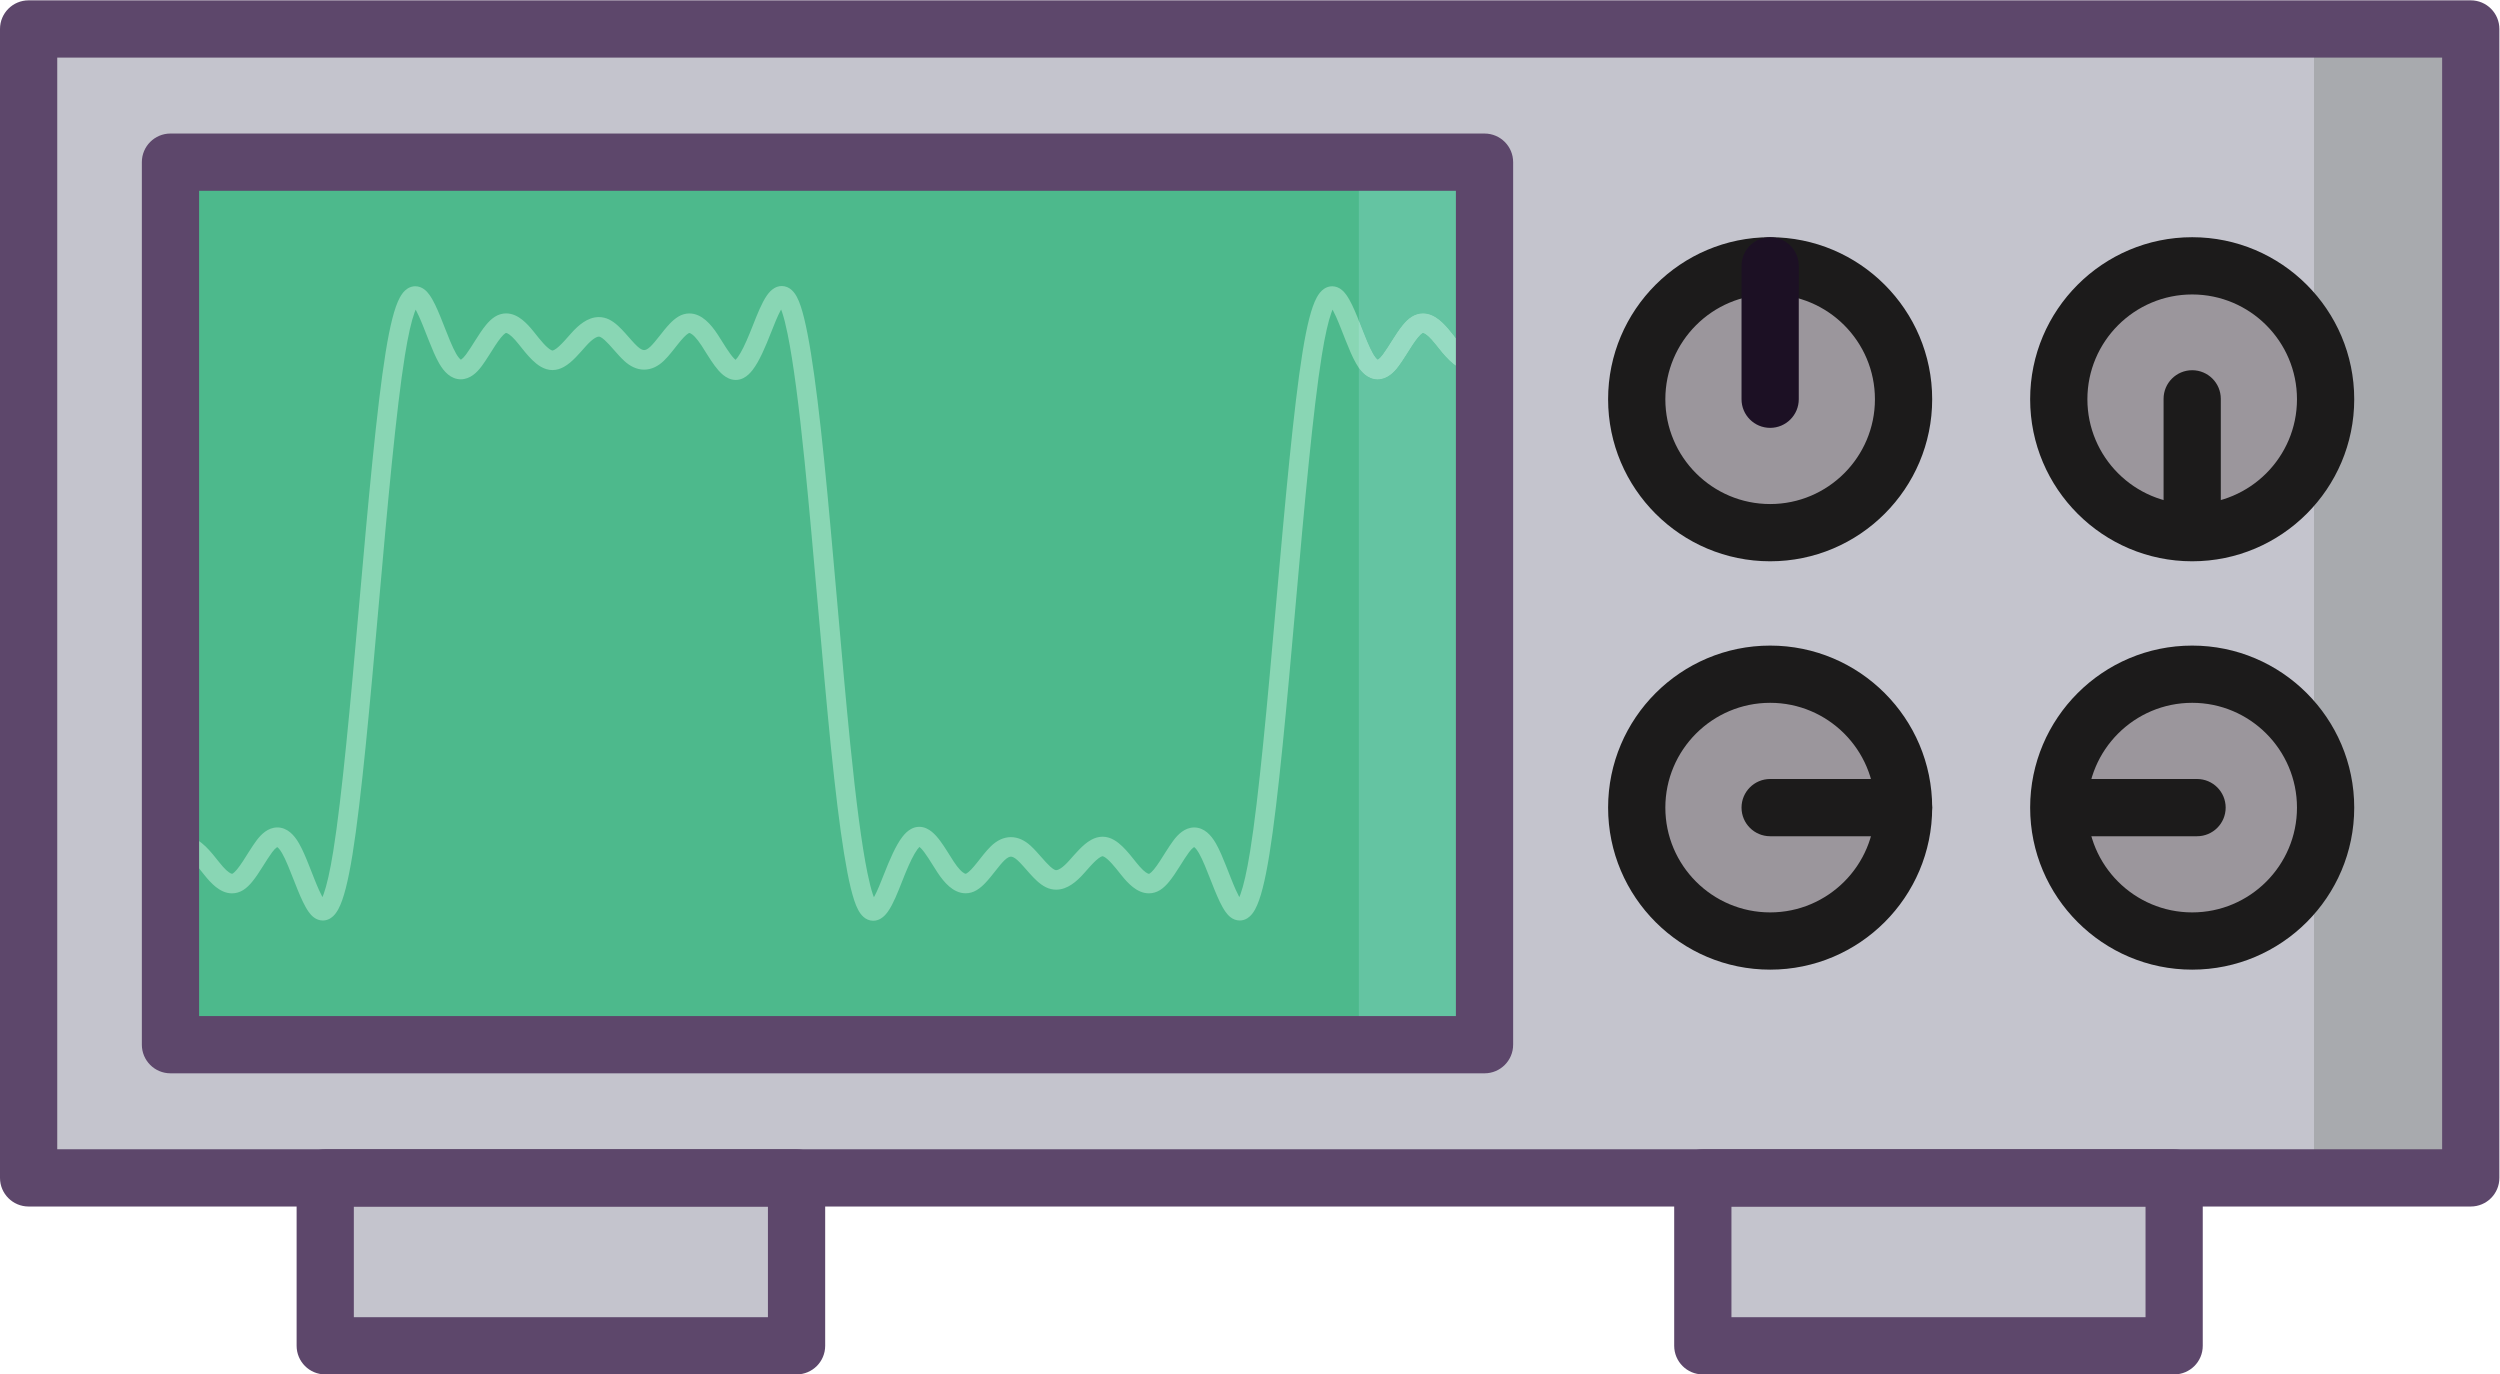 <?xml version="1.0" encoding="UTF-8" standalone="no"?>
<svg
   xmlns:dc="http://purl.org/dc/elements/1.1/"
   xmlns:cc="http://creativecommons.org/ns#"
   xmlns:rdf="http://www.w3.org/1999/02/22-rdf-syntax-ns#"
   xmlns:svg="http://www.w3.org/2000/svg"
   xmlns="http://www.w3.org/2000/svg"
   viewBox="0 0 682.667 375.307"
   height="375.307"
   width="682.667"
   xml:space="preserve"
   id="svg2"
   version="1.1"><defs
     id="defs6" /><g
     transform="matrix(1.333,0,0,-1.333,0,375.307)"
     id="g10"><g
       transform="scale(0.1)"
       id="g12"><path
         id="path14"
         style="fill:#c4c4cd;fill-opacity:1;fill-rule:nonzero;stroke:none"
         d="m 58.629,402.539 h 5002.74 v 2353.63 H 58.629 Z" /><path
         id="path16"
         style="fill:#4db98c;fill-opacity:1;fill-rule:nonzero;stroke:none"
         d="m 349.219,675.43 h 2691.83 V 2483.32 H 349.219 Z" /><path
         id="path18"
         style="fill:#89d6b4;fill-opacity:1;fill-rule:nonzero;stroke:none"
         d="m 380.391,1061.45 c 0.078,0.01 1.179,-0.03 3.593,-1.38 3.575,-1.95 9.2,-6.78 15.161,-13.4 6.015,-6.59 12.511,-14.82 19.253,-23.3 v -0.01 c 7.403,-9.27 15.032,-17.88 23.903,-24.919 4.457,-3.5 9.265,-6.632 14.738,-9.019 5.441,-2.371 11.656,-3.973 18.285,-3.961 7.965,-0.051 16.172,2.461 23.031,6.828 l 0.012,0.012 c 7.336,4.668 12.914,10.509 18.192,16.839 7.828,9.52 14.8,20.44 21.605,31.18 6.758,10.71 13.309,21.23 19.285,29.29 h 0.004 c 3.621,4.93 6.926,8.17 9,9.63 1.027,0.75 1.715,1.06 1.961,1.15 l 0.109,0.03 -0.398,1.42 v -1.45 l 0.398,0.03 -0.398,1.42 v -1.45 2.49 l -0.48,-2.45 0.48,-0.04 v 2.49 l -0.48,-2.45 0.226,1.15 -0.41,-1.1 0.184,-0.05 0.226,1.15 -0.41,-1.1 c 0.012,0.01 1.062,-0.41 2.973,-2.38 1.902,-1.92 4.484,-5.29 7.3,-10.17 3.746,-6.46 7.993,-15.59 12.289,-25.85 6.485,-15.42 13.18,-33.4 20.055,-50.189 3.445,-8.411 6.938,-16.539 10.578,-24.039 3.657,-7.512 7.399,-14.383 11.762,-20.532 l 0.004,-0.011 c 2.957,-4.11 6.246,-7.95 10.797,-11.309 4.457,-3.309 10.812,-6.219 18.133,-6.211 5.886,-0.039 11.609,1.981 15.878,4.762 7.551,4.969 11.844,11.269 15.809,18.398 5.789,10.789 10.488,24.492 15.242,42.832 4.707,18.309 9.282,41.149 13.84,69.359 9.063,56.2 18.016,133.39 26.984,222.11 8.961,88.7 17.911,188.83 26.86,290.41 8.937,101.56 17.875,201.51 26.801,289.84 8.922,88.32 17.855,165.09 26.675,219.82 6.704,41.74 13.493,70.62 19.586,87.49 2.969,8.39 5.918,13.73 7.34,15.5 l 0.574,0.68 -1.984,2.05 1.656,-2.31 0.328,0.26 -1.984,2.05 1.656,-2.31 -5.902,8.22 v -9.93 c 2.793,-0.05 5.266,1.18 5.902,1.71 l -5.902,8.22 v -9.93 9 l -5.477,-7.49 c 0.243,-0.23 2.375,-1.52 5.477,-1.51 v 9 l -5.477,-7.49 0.965,1.32 -1.031,-1.26 0.066,-0.06 0.965,1.32 -1.031,-1.26 c 0.012,0 0.812,-0.74 1.914,-2.3 l 0.004,-0.01 c 3.137,-4.33 7.289,-12.1 11.461,-21.4 6.328,-14.01 12.984,-31.57 19.762,-48.68 6.832,-17.18 13.644,-33.81 21.394,-47.31 5.305,-9.13 10.961,-16.63 18.106,-22.53 3.57,-2.93 7.566,-5.42 12.004,-7.19 4.425,-1.77 9.296,-2.74 14.117,-2.74 9.718,0 18.324,3.8 25.078,8.71 6.844,4.97 12.453,11.16 17.746,18.26 9.887,13.37 18.896,28.82 27.496,41.9 4.26,6.52 8.4,12.41 12.12,16.9 3.67,4.51 7.04,7.52 8.66,8.49 1.41,0.83 1.45,0.66 1.74,0.71 0.24,-0.01 0.89,-0.04 2.33,-0.65 2.11,-0.89 5.69,-3.25 9.77,-7.11 4.1,-3.84 8.71,-9.05 13.49,-15.07 h 0.01 c 8.92,-11.18 18.16,-23.12 28.62,-33.21 5.27,-5.05 10.87,-9.69 17.45,-13.42 6.53,-3.69 14.36,-6.55 23.22,-6.56 h 0.02 c 8.73,0 16.44,2.71 22.92,6.21 9.75,5.33 17.53,12.5 24.93,20.02 7.35,7.53 14.2,15.56 20.72,22.83 6.2,6.97 12.11,12.37 16.88,15.51 4.85,3.22 8.02,3.94 9.65,3.91 1.03,-0.02 1.86,-0.15 3.4,-0.88 2,-0.96 5.21,-3.19 8.83,-6.48 5.47,-4.93 11.83,-12.08 18.51,-19.71 6.73,-7.63 13.77,-15.75 21.69,-22.99 l -0.01,0.01 c 5.66,-5.15 11.74,-9.47 18.48,-12.59 6.72,-3.12 14.18,-4.97 21.79,-4.96 7.63,-0.01 15.21,1.86 22.03,5.13 6.85,3.27 13.02,7.83 18.72,13.32 10.73,10.43 19.86,22.92 28.57,33.75 4.32,5.4 8.46,10.36 12.21,14.25 3.72,3.9 7.09,6.65 9.18,7.85 l 0.01,0.01 c 1.43,0.8 1.66,0.69 1.94,0.73 0.24,-0.01 0.78,-0.02 2.1,-0.61 1.94,-0.84 5.39,-3.21 9.39,-7.44 4.02,-4.2 8.58,-10.11 13.29,-17.34 h 0.01 c 8.58,-13.1 17.59,-28.72 27.55,-42.13 5.04,-6.73 10.29,-12.98 16.81,-18.33 3.27,-2.66 6.91,-5.12 11.22,-7.04 4.28,-1.91 9.34,-3.26 14.8,-3.26 h 0.03 0.09 l -0.06,16.06 v -16.06 h 0.06 l -0.06,16.06 v -16.06 c 5.92,-0.01 11.42,1.67 15.9,4.01 7.89,4.18 13.33,9.91 18.33,16.25 7.39,9.56 13.65,21.11 19.89,34.23 6.18,13.1 12.18,27.72 18.13,42.9 v -0.01 c 6.69,17.11 13.35,33.62 19.27,44.61 2.89,5.47 5.7,9.51 7.18,11.06 l 0.7,0.69 0.03,0.02 -3.46,4.65 2.08,-5.36 c 0.9,0.35 1.32,0.67 1.38,0.71 l -3.46,4.65 2.08,-5.36 -3.91,10.08 v -10.78 c 1.6,0 3.02,0.35 3.91,0.7 l -3.91,10.08 v -10.78 11.4 l -4.38,-10.54 c 1.16,-0.5 2.81,-0.87 4.38,-0.86 v 11.4 l -4.38,-10.54 3.25,7.82 -5.08,-6.8 1.83,-1.02 3.25,7.82 -5.08,-6.8 1.98,2.64 -2.36,-2.34 0.38,-0.3 1.98,2.64 -2.36,-2.34 c 0.02,0.01 0.96,-1.05 2.16,-3.3 v 0 c 1.41,-2.59 3.34,-7.11 5.32,-13.09 3.51,-10.5 7.31,-25.48 11.11,-44.2 11.48,-56.3 23.23,-146.26 34.92,-262.16 17.86,-176.78 35.75,-405.48 53.66,-583.04 8.97,-88.86 17.94,-162.58 26.99,-218.68 4.53,-28.05 9.07,-51.7 13.73,-70.839 2.34,-9.57 4.7,-18.019 7.17,-25.441 2.48,-7.43 5.03,-13.789 8.07,-19.469 v 0.008 c 2.96,-5.449 6.25,-10.289 11.1,-14.539 2.43,-2.098 5.31,-4.032 8.69,-5.442 3.35,-1.418 7.21,-2.226 10.99,-2.218 5.86,-0.008 11.12,1.871 15.09,4.191 6.99,4.18 11.22,9.328 15.16,14.758 5.76,8.203 10.49,17.722 15.21,28.23 4.68,10.492 9.2,21.903 13.65,33.251 8.79,22.49 17.59,43.07 25.53,56.73 3.9,6.81 7.67,11.83 10.08,14.13 l 1.43,1.25 0.48,0.33 0.02,0.01 -2.46,4.83 0.01,-5.29 c 1.41,-0.01 2.42,0.43 2.45,0.46 l -2.46,4.83 0.01,-5.29 h -0.05 v 5.07 l -1.14,-4.95 1.14,-0.12 v 5.07 l -1.14,-4.95 0.61,2.62 -0.85,-2.55 0.24,-0.07 0.61,2.62 -0.85,-2.55 0.11,0.33 -0.14,-0.32 0.03,-0.01 0.11,0.33 -0.14,-0.32 c 0.2,-0.02 2.46,-1.38 5.26,-4.36 4.29,-4.4 9.75,-11.92 15.35,-20.56 5.65,-8.66 11.55,-18.46 17.73,-27.92 l -0.01,0.01 c 7.58,-11.56 15.35,-21.51 24.46,-29.4 4.57,-3.93 9.53,-7.359 15.16,-9.922 5.61,-2.558 11.98,-4.199 18.65,-4.187 7.81,-0.031 15.66,2.328 22.31,6.301 l -0.02,-0.012 c 6.87,4.082 12.44,9.14 17.67,14.53 7.79,8.1 14.75,17.15 21.43,25.59 6.62,8.43 12.97,16.26 18.31,21.38 3.25,3.14 6.03,5 8.13,5.99 2.12,1 3.49,1.23 4.82,1.24 1.33,-0.01 2.8,-0.26 5.03,-1.27 2.19,-1 5.05,-2.85 8.33,-5.84 7.37,-6.66 16.12,-17.16 25.42,-27.55 4.69,-5.21 9.56,-10.41 14.87,-15.22 5.32,-4.79 11.05,-9.27 17.99,-12.721 6.61,-3.289 13.96,-5.028 21.08,-5.008 12.2,0.027 22.83,4.648 31.79,10.619 9.04,6.03 16.94,13.67 24.54,22.13 9.16,10.28 17.87,20.47 25.35,27.21 3.71,3.37 7.07,5.82 9.5,7.11 2.47,1.34 3.7,1.44 3.93,1.43 h -0.02 c 0.08,0 1.18,-0.04 3.59,-1.39 3.58,-1.95 9.21,-6.78 15.17,-13.4 6.01,-6.59 12.51,-14.82 19.25,-23.3 7.4,-9.28 15.02,-17.89 23.9,-24.929 4.45,-3.5 9.26,-6.632 14.73,-9.019 5.45,-2.371 11.66,-3.973 18.29,-3.961 7.96,-0.051 16.17,2.461 23.03,6.828 l 0.01,0.012 c 7.34,4.668 12.92,10.509 18.2,16.839 7.83,9.52 14.8,20.44 21.61,31.17 6.76,10.72 13.31,21.25 19.28,29.3 l 0.01,0.01 c 3.62,4.92 6.92,8.17 8.99,9.62 1.03,0.75 1.71,1.06 1.96,1.15 l 0.11,0.03 -0.4,1.42 v -1.45 l 0.4,0.03 -0.4,1.42 v -1.45 2.49 l -0.48,-2.45 0.48,-0.04 v 2.49 l -0.48,-2.45 0.23,1.15 -0.41,-1.1 0.18,-0.05 0.23,1.15 -0.41,-1.1 c 0.01,0.01 1.06,-0.41 2.97,-2.38 1.9,-1.92 4.49,-5.28 7.3,-10.17 3.75,-6.46 7.99,-15.59 12.29,-25.85 6.49,-15.42 13.19,-33.4 20.06,-50.201 3.45,-8.399 6.94,-16.527 10.58,-24.027 3.66,-7.512 7.4,-14.383 11.76,-20.532 2.96,-4.121 6.25,-7.961 10.8,-11.32 4.45,-3.309 10.81,-6.219 18.13,-6.211 5.89,-0.039 11.61,1.981 15.88,4.762 7.55,4.969 11.84,11.258 15.81,18.398 5.79,10.789 10.49,24.492 15.24,42.832 4.71,18.309 9.28,41.149 13.84,69.359 9.06,56.2 18.02,133.39 26.98,222.11 8.97,88.7 17.91,188.83 26.86,290.41 8.94,101.56 17.88,201.51 26.81,289.84 8.92,88.32 17.86,165.09 26.68,219.82 6.7,41.75 13.49,70.62 19.58,87.49 2.97,8.39 5.92,13.73 7.34,15.5 l 0.57,0.68 -1.98,2.05 1.66,-2.31 0.32,0.26 -1.98,2.05 1.66,-2.31 -5.91,8.22 v -9.93 c 2.8,-0.05 5.27,1.18 5.91,1.71 l -5.91,8.22 v -9.93 9 l -5.47,-7.49 c 0.24,-0.23 2.37,-1.52 5.47,-1.51 v 9 l -5.47,-7.49 0.96,1.32 -1.03,-1.27 0.07,-0.05 0.96,1.32 -1.03,-1.27 c 0.01,0.01 0.81,-0.73 1.91,-2.29 l 0.01,-0.01 c 3.14,-4.33 7.29,-12.1 11.46,-21.4 6.33,-14 12.98,-31.56 19.76,-48.68 6.83,-17.18 13.64,-33.81 21.39,-47.31 5.31,-9.13 10.96,-16.63 18.1,-22.53 3.58,-2.92 7.57,-5.42 12.01,-7.19 4.42,-1.77 9.3,-2.74 14.12,-2.74 9.71,0 18.32,3.8 25.07,8.71 6.85,4.96 12.46,11.15 17.76,18.25 v 0.01 c 9.88,13.37 18.89,28.81 27.49,41.9 4.27,6.52 8.41,12.41 12.12,16.91 3.68,4.51 7.05,7.52 8.68,8.49 l -0.02,-0.01 c 1.41,0.83 1.45,0.66 1.73,0.71 0.24,-0.01 0.9,-0.04 2.33,-0.65 2.11,-0.89 5.7,-3.25 9.78,-7.11 4.1,-3.84 8.71,-9.05 13.5,-15.07 v -0.01 c 8.93,-11.17 18.17,-23.11 28.62,-33.2 5.26,-5.05 10.87,-9.69 17.44,-13.42 6.53,-3.69 14.37,-6.55 23.22,-6.56 l 0.06,40 c -0.09,-0.02 -1.2,0.03 -3.61,1.39 -3.59,1.95 -9.21,6.79 -15.17,13.4 -6.02,6.6 -12.52,14.82 -19.26,23.3 v 0 c -7.39,9.26 -15.01,17.87 -23.88,24.92 -4.45,3.5 -9.26,6.64 -14.73,9.03 -5.44,2.38 -11.66,3.98 -18.3,3.98 -7.98,0.05 -16.22,-2.49 -23.08,-6.88 l -0.01,-0.01 c -7.31,-4.68 -12.88,-10.52 -18.16,-16.85 -7.82,-9.52 -14.79,-20.43 -21.6,-31.17 -6.76,-10.7 -13.3,-21.22 -19.28,-29.27 l 0.01,0.01 c -3.63,-4.93 -6.95,-8.18 -9.03,-9.64 -1.03,-0.75 -1.72,-1.06 -1.97,-1.15 l -0.11,-0.04 0.4,-1.42 v 1.45 l -0.4,-0.03 0.4,-1.42 v 1.45 -2.5 l 0.48,2.46 -0.48,0.04 v -2.5 l 0.48,2.46 -0.23,-1.17 0.42,1.12 -0.19,0.05 -0.23,-1.17 0.42,1.12 -0.75,0.44 c -1.54,0.97 -5.3,4.73 -9.51,12.11 -3.74,6.47 -7.99,15.62 -12.29,25.89 -6.49,15.44 -13.18,33.43 -20.06,50.22 -3.44,8.41 -6.94,16.53 -10.58,24.02 -3.66,7.51 -7.4,14.37 -11.78,20.52 l 0.01,-0.01 c -2.96,4.11 -6.25,7.94 -10.81,11.3 -4.45,3.3 -10.8,6.21 -18.12,6.19 -5.87,0.04 -11.59,-1.97 -15.86,-4.74 -7.55,-4.96 -11.85,-11.25 -15.82,-18.39 -5.79,-10.78 -10.49,-24.47 -15.24,-42.81 -4.7,-18.3 -9.27,-41.15 -13.83,-69.4 -9.06,-56.26 -18.02,-133.45 -26.99,-222.15 -8.96,-88.68 -17.91,-188.76 -26.86,-290.36 -8.94,-101.55 -17.88,-201.54 -26.8,-289.9 -8.92,-88.33 -17.85,-165.11 -26.68,-219.75 -6.7,-41.71 -13.49,-70.59 -19.59,-87.469 -2.97,-8.41 -5.92,-13.762 -7.35,-15.539 l -0.58,-0.692 1.97,-2.019 -1.65,2.281 -0.32,-0.262 1.97,-2.019 -1.65,2.281 5.92,-8.223 v 9.93 c -2.81,0.051 -5.28,-1.18 -5.92,-1.707 l 5.92,-8.223 v 9.93 -9.019 l 5.49,7.5 c -0.24,0.23 -2.39,1.539 -5.49,1.519 v -9.019 l 5.49,7.5 -0.99,-1.34 1.07,1.289 -0.08,0.051 -0.99,-1.34 1.07,1.289 -0.54,0.543 -1.37,1.758 c -3.15,4.371 -7.3,12.152 -11.48,21.468 -6.33,14.032 -12.99,31.582 -19.77,48.692 -6.83,17.17 -13.64,33.79 -21.4,47.27 -5.31,9.12 -10.96,16.62 -18.11,22.51 -3.57,2.93 -7.57,5.42 -12.01,7.19 -4.42,1.77 -9.29,2.75 -14.12,2.74 -9.7,0 -18.31,-3.79 -25.07,-8.7 -6.84,-4.97 -12.45,-11.16 -17.74,-18.28 v 0.01 c -9.88,-13.38 -18.89,-28.84 -27.49,-41.92 -4.26,-6.52 -8.4,-12.41 -12.11,-16.89 -3.67,-4.51 -7.03,-7.5 -8.64,-8.45 l 0.02,0.01 c -1.41,-0.82 -1.47,-0.66 -1.77,-0.71 -0.25,0 -0.92,0.04 -2.35,0.65 -2.12,0.88 -5.69,3.24 -9.77,7.09 -4.1,3.83 -8.71,9.04 -13.49,15.06 -8.93,11.19 -18.17,23.13 -28.63,33.23 -5.26,5.04 -10.87,9.69 -17.45,13.42 -6.54,3.69 -14.38,6.54 -23.24,6.55 h -0.02 c -8.72,-0.02 -16.43,-2.73 -22.9,-6.23 -9.75,-5.33 -17.52,-12.49 -24.92,-20.01 -7.35,-7.53 -14.2,-15.55 -20.72,-22.83 -6.21,-6.96 -12.12,-12.37 -16.9,-15.51 -4.84,-3.23 -8.01,-3.94 -9.63,-3.91 -1.02,0.02 -1.84,0.14 -3.38,0.87 -2.01,0.97 -5.23,3.21 -8.85,6.51 -5.48,4.93 -11.84,12.08 -18.52,19.71 -6.73,7.64 -13.77,15.75 -21.69,22.98 -5.66,5.15 -11.74,9.46 -18.49,12.58 -6.71,3.12 -14.17,4.96 -21.79,4.95 -7.62,0.02 -15.19,-1.85 -22.02,-5.12 -6.85,-3.27 -13.02,-7.84 -18.72,-13.34 -10.73,-10.44 -19.85,-22.92 -28.56,-33.76 -4.31,-5.4 -8.45,-10.35 -12.19,-14.23 -3.72,-3.89 -7.09,-6.63 -9.16,-7.81 l -0.03,-0.02 c -1.44,-0.8 -1.68,-0.7 -1.97,-0.74 -0.25,0.01 -0.8,0.02 -2.11,0.61 -1.94,0.84 -5.38,3.21 -9.38,7.43 -4.01,4.18 -8.57,10.09 -13.28,17.33 v 0.01 c -8.59,13.1 -17.59,28.72 -27.55,42.14 -5.05,6.72 -10.3,12.98 -16.82,18.34 -3.28,2.66 -6.92,5.12 -11.23,7.04 -4.29,1.91 -9.36,3.25 -14.82,3.24 h -0.04 c -5.91,0 -11.4,-1.68 -15.87,-4.02 -7.88,-4.18 -13.33,-9.91 -18.32,-16.25 -7.39,-9.56 -13.66,-21.1 -19.9,-34.22 -6.19,-13.1 -12.2,-27.72 -18.15,-42.9 -6.69,-17.11 -13.35,-33.64 -19.27,-44.652 -2.89,-5.476 -5.7,-9.527 -7.19,-11.089 l -0.7,-0.688 -0.02,-0.019 3.47,-4.661 -2.09,5.368 c -0.91,-0.348 -1.32,-0.668 -1.38,-0.707 l 3.47,-4.661 -2.09,5.368 3.93,-10.098 v 10.809 c -1.61,0 -3.04,-0.348 -3.93,-0.711 l 3.93,-10.098 v 10.809 -11.43 l 4.41,10.558 c -1.17,0.5 -2.83,0.883 -4.41,0.872 v -11.43 l 4.41,10.558 -3.27,-7.808 5.1,6.789 -1.83,1.019 -3.27,-7.808 5.1,6.789 -1.96,-2.617 2.34,2.308 -0.38,0.309 -1.96,-2.617 2.34,2.308 c -0.02,-0.011 -0.97,1.078 -2.18,3.36 l -0.01,0.011 c -1.42,2.618 -3.35,7.149 -5.33,13.141 -3.52,10.508 -7.31,25.488 -11.12,44.208 -11.48,56.26 -23.23,146.15 -34.92,262.12 -17.85,176.87 -35.74,405.57 -53.66,583.04 -8.97,88.8 -17.94,162.56 -26.99,218.68 -4.53,28.07 -9.07,51.73 -13.73,70.87 -2.33,9.58 -4.69,18.03 -7.16,25.45 -2.49,7.42 -5.03,13.78 -8.09,19.46 v 0 c -2.97,5.42 -6.26,10.24 -11.12,14.48 -2.43,2.09 -5.3,4.01 -8.67,5.41 -3.35,1.4 -7.19,2.21 -10.96,2.2 -5.85,0.01 -11.1,-1.86 -15.07,-4.18 -7,-4.17 -11.23,-9.3 -15.17,-14.73 -5.77,-8.2 -10.51,-17.7 -15.23,-28.21 -4.69,-10.48 -9.21,-21.89 -13.66,-33.25 h -0.01 c -8.78,-22.48 -17.57,-43.08 -25.5,-56.74 -3.9,-6.82 -7.67,-11.83 -10.08,-14.13 l -1.42,-1.25 -0.47,-0.32 -0.02,-0.01 2.49,-4.88 v 5.35 c -1.42,0.01 -2.45,-0.44 -2.49,-0.47 l 2.49,-4.88 v 5.35 h -0.09 l 0.06,-16.14 v 16.14 h -0.06 l 0.06,-16.14 v 16.14 h 0.03 l -0.01,-5.04 1.14,4.92 -1.13,0.12 -0.01,-5.04 1.14,4.92 -0.59,-2.58 0.84,2.51 -0.25,0.07 -0.59,-2.58 0.84,2.51 -0.1,-0.29 0.12,0.28 -0.02,0.01 -0.1,-0.29 0.12,0.28 c -0.21,0.03 -2.47,1.39 -5.28,4.37 -4.29,4.41 -9.75,11.92 -15.35,20.56 -5.65,8.66 -11.55,18.45 -17.72,27.9 v 0 c -7.58,11.55 -15.35,21.51 -24.46,29.4 -4.57,3.93 -9.53,7.36 -15.16,9.93 -5.61,2.55 -11.99,4.2 -18.66,4.19 -7.81,0.04 -15.67,-2.33 -22.32,-6.32 l 0.01,0.01 c -6.86,-4.09 -12.42,-9.15 -17.65,-14.54 -7.77,-8.11 -14.74,-17.15 -21.41,-25.59 -6.62,-8.43 -12.97,-16.24 -18.31,-21.36 -3.25,-3.14 -6.04,-5 -8.14,-6 -2.13,-0.99 -3.51,-1.22 -4.84,-1.24 -1.32,0.02 -2.79,0.26 -5,1.27 -2.19,1.01 -5.04,2.85 -8.32,5.84 v 0.01 c -7.38,6.66 -16.14,17.17 -25.44,27.56 -4.68,5.21 -9.56,10.41 -14.86,15.22 -5.33,4.79 -11.06,9.27 -18,12.71 -6.62,3.28 -13.95,5.01 -21.07,4.99 -12.19,-0.03 -22.83,-4.64 -31.79,-10.6 -9.04,-6.03 -16.94,-13.67 -24.55,-22.14 -9.16,-10.28 -17.87,-20.48 -25.36,-27.22 -3.7,-3.37 -7.06,-5.82 -9.48,-7.11 -2.47,-1.33 -3.69,-1.43 -3.92,-1.41 h 0.03 c -0.09,-0.02 -1.2,0.03 -3.61,1.39 -3.59,1.95 -9.22,6.79 -15.18,13.41 -6.01,6.59 -12.51,14.81 -19.25,23.29 v -0.01 c -7.39,9.27 -15.01,17.88 -23.87,24.92 -4.45,3.51 -9.26,6.65 -14.73,9.04 -5.45,2.38 -11.67,3.98 -18.3,3.98 -7.99,0.05 -16.23,-2.49 -23.09,-6.89 -7.32,-4.68 -12.9,-10.52 -18.172,-16.85 -7.82,-9.52 -14.797,-20.43 -21.602,-31.17 -6.758,-10.7 -13.304,-21.22 -19.281,-29.27 -3.625,-4.92 -6.934,-8.17 -9.012,-9.63 -1.031,-0.75 -1.718,-1.06 -1.968,-1.15 l -0.114,-0.04 0.399,-1.42 v 1.45 l -0.399,-0.03 0.399,-1.42 v 1.45 -2.5 l 0.48,2.46 -0.48,0.04 v -2.5 l 0.48,2.46 -0.226,-1.16 0.414,1.11 -0.188,0.05 -0.226,-1.16 0.414,1.11 -0.75,0.44 c -1.532,0.97 -5.301,4.73 -9.5,12.11 -3.746,6.47 -7.996,15.62 -12.297,25.89 -6.485,15.44 -13.184,33.43 -20.063,50.22 -3.441,8.41 -6.937,16.53 -10.578,24.02 -3.66,7.51 -7.402,14.37 -11.777,20.52 l 0.004,-0.01 c -2.961,4.11 -6.254,7.94 -10.805,11.3 -4.457,3.3 -10.809,6.21 -18.121,6.19 -5.875,0.04 -11.594,-1.97 -15.863,-4.74 -7.551,-4.96 -11.852,-11.25 -15.817,-18.39 -5.793,-10.77 -10.488,-24.47 -15.242,-42.81 -4.707,-18.3 -9.281,-41.15 -13.836,-69.39 -9.062,-56.27 -18.015,-133.47 -26.984,-222.16 -8.961,-88.68 -17.91,-188.76 -26.852,-290.36 -8.941,-101.55 -17.883,-201.54 -26.812,-289.9 -8.918,-88.33 -17.852,-165.11 -26.672,-219.75 -6.707,-41.7 -13.496,-70.59 -19.594,-87.469 -2.973,-8.41 -5.922,-13.762 -7.351,-15.539 l -0.579,-0.692 1.969,-2.031 -1.644,2.293 -0.325,-0.262 1.969,-2.031 -1.644,2.293 5.918,-8.223 v 9.93 c -2.809,0.051 -5.286,-1.18 -5.918,-1.707 l 5.918,-8.223 v 9.93 -9.019 l 5.488,7.511 c -0.242,0.219 -2.383,1.528 -5.488,1.508 v -9.019 l 5.488,7.511 -0.981,-1.351 1.055,1.289 -0.074,0.062 -0.981,-1.351 1.055,1.289 -0.535,0.551 -1.379,1.75 0.008,-0.008 c -3.153,4.379 -7.309,12.16 -11.481,21.476 -6.332,14.022 -12.988,31.582 -19.765,48.692 -6.828,17.17 -13.641,33.79 -21.399,47.27 -5.308,9.12 -10.965,16.62 -18.109,22.51 -3.574,2.93 -7.57,5.42 -12.008,7.19 -4.426,1.77 -9.301,2.75 -14.121,2.74 -9.707,0 -18.316,-3.79 -25.07,-8.7 -6.84,-4.97 -12.453,-11.16 -17.746,-18.27 h 0.004 c -9.887,-13.38 -18.895,-28.84 -27.493,-41.92 -4.265,-6.52 -8.402,-12.41 -12.113,-16.9 -3.664,-4.5 -7.027,-7.49 -8.637,-8.44 l 0.016,0.01 c -1.406,-0.82 -1.465,-0.66 -1.762,-0.71 -0.25,0 -0.914,0.04 -2.347,0.65 -2.118,0.88 -5.7,3.24 -9.782,7.1 -4.097,3.82 -8.707,9.03 -13.488,15.05 -8.926,11.19 -18.168,23.13 -28.625,33.23 -5.266,5.04 -10.871,9.69 -17.453,13.42 -6.531,3.69 -14.375,6.54 -23.238,6.55 v -40.01" /><path
         id="path20"
         style="fill:#64c4a2;fill-opacity:1;fill-rule:nonzero;stroke:none"
         d="M 3041.05,678.398 H 2783.59 V 2062.02 c 3.73,-5.25 7.76,-9.79 12.44,-13.66 3.58,-2.92 7.57,-5.42 12.01,-7.19 4.4,-1.76 9.25,-2.74 14.04,-2.74 0.03,0 0.05,0 0.08,0 0,0 0.01,0 0.02,0 9.7,0 18.3,3.8 25.05,8.71 6.85,4.96 12.46,11.15 17.76,18.25 v 0.01 c 9.88,13.37 18.89,28.81 27.49,41.9 4.27,6.52 8.41,12.41 12.12,16.91 3.68,4.51 7.05,7.52 8.68,8.49 l -0.02,-0.01 c 1.41,0.83 1.45,0.66 1.73,0.71 0.24,-0.01 0.9,-0.04 2.33,-0.65 2.11,-0.89 5.7,-3.25 9.78,-7.11 4.1,-3.84 8.71,-9.05 13.5,-15.07 v -0.01 c 8.93,-11.17 18.17,-23.11 28.62,-33.2 5.26,-5.05 10.87,-9.69 17.44,-13.42 6.53,-3.69 14.37,-6.55 23.22,-6.56 l 0.06,40 c 0,0 -0.01,0 -0.02,0 -0.18,0 -1.3,0.1 -3.59,1.39 -3.59,1.95 -9.21,6.79 -15.17,13.4 -6.02,6.6 -12.52,14.82 -19.26,23.3 v 0 c -7.39,9.26 -15.01,17.87 -23.88,24.92 -4.45,3.5 -9.26,6.64 -14.73,9.03 -5.44,2.38 -11.64,3.98 -18.27,3.98 -0.01,0 -0.02,0 -0.03,0 -0.08,0 -0.15,0 -0.23,0 -7.92,0 -16.05,-2.53 -22.85,-6.88 l -0.01,-0.01 c -7.31,-4.68 -12.88,-10.52 -18.16,-16.85 -7.82,-9.52 -14.79,-20.43 -21.6,-31.17 -6.76,-10.7 -13.3,-21.22 -19.28,-29.27 l 0.01,0.01 c -3.63,-4.93 -6.95,-8.18 -9.03,-9.64 -0.65,-0.48 -1.16,-0.77 -1.52,-0.95 l -0.24,0.14 c -1.54,0.97 -5.3,4.73 -9.51,12.11 -3.74,6.47 -7.99,15.62 -12.29,25.89 -5.42,12.91 -10.99,27.59 -16.69,41.87 v 324.67 h 257.46 V 678.398" /><path
         id="path22"
         style="fill:#96dbc2;fill-opacity:1;fill-rule:nonzero;stroke:none"
         d="m 2822.08,2038.43 c -4.79,0 -9.64,0.98 -14.04,2.74 -4.44,1.77 -8.43,4.27 -12.01,7.19 -4.68,3.87 -8.71,8.41 -12.44,13.66 v 96.63 c 5.7,-14.28 11.27,-28.96 16.69,-41.87 4.3,-10.27 8.55,-19.42 12.29,-25.89 4.21,-7.38 7.97,-11.14 9.51,-12.11 l 0.24,-0.14 c 0.36,0.18 0.87,0.47 1.52,0.95 2.08,1.46 5.4,4.71 9.03,9.64 l -0.01,-0.01 c 5.98,8.05 12.52,18.57 19.28,29.27 6.81,10.74 13.78,21.65 21.6,31.17 5.28,6.33 10.85,12.17 18.16,16.85 l 0.01,0.01 c 6.8,4.35 14.93,6.88 22.85,6.88 0.08,0 0.15,0 0.23,0 0.01,0 0.02,0 0.03,0 6.63,0 12.83,-1.6 18.27,-3.98 5.47,-2.39 10.28,-5.53 14.73,-9.03 8.87,-7.05 16.49,-15.66 23.88,-24.92 v 0 c 6.74,-8.48 13.24,-16.7 19.26,-23.3 5.96,-6.61 11.58,-11.45 15.17,-13.4 2.29,-1.29 3.41,-1.39 3.59,-1.39 0.01,0 0.02,0 0.02,0 l -0.06,-40 c -8.85,0.01 -16.69,2.87 -23.22,6.56 -6.57,3.73 -12.18,8.37 -17.44,13.42 -10.45,10.09 -19.69,22.03 -28.62,33.2 v 0.01 c -4.79,6.02 -9.4,11.23 -13.5,15.07 -4.08,3.86 -7.67,6.22 -9.78,7.11 -1.43,0.61 -2.09,0.64 -2.33,0.65 -0.28,-0.05 -0.32,0.12 -1.73,-0.71 l 0.02,0.01 c -1.63,-0.97 -5,-3.98 -8.68,-8.49 -3.71,-4.5 -7.85,-10.39 -12.12,-16.91 -8.6,-13.09 -17.61,-28.53 -27.49,-41.9 v -0.01 c -5.3,-7.1 -10.91,-13.29 -17.76,-18.25 -6.75,-4.91 -15.35,-8.71 -25.05,-8.71 -0.01,0 -0.02,0 -0.02,0 -0.03,0 -0.05,0 -0.08,0" /><path
         id="path24"
         style="fill:#a8aaae;fill-opacity:1;fill-rule:nonzero;stroke:none"
         d="m 4740.23,2715.15 h 285.9 V 434.68 h -285.9 v 2280.47" /><path
         id="path26"
         style="fill:#c4c4cd;fill-opacity:1;fill-rule:nonzero;stroke:none"
         d="M 666.211,402.539 H 1631.76 V 58.672 H 666.211 V 402.539" /><path
         id="path28"
         style="fill:#c4c4cd;fill-opacity:1;fill-rule:nonzero;stroke:none"
         d="m 3488.24,402.539 h 965.55 V 58.672 H 3488.24 V 402.539" /><path
         id="path30"
         style="fill:#9b969c;fill-opacity:1;fill-rule:nonzero;stroke:none"
         d="m 3626.13,1724.33 c -150.93,0 -273.28,122.35 -273.28,273.32 0,150.94 122.35,273.29 273.28,273.29 150.98,0 273.32,-122.35 273.32,-273.29 0,-150.97 -122.34,-273.32 -273.32,-273.32" /><path
         id="path32"
         style="fill:#9b969c;fill-opacity:1;fill-rule:nonzero;stroke:none"
         d="m 3626.13,887.809 c -150.93,0 -273.28,122.341 -273.28,273.281 0,150.94 122.35,273.32 273.28,273.32 150.98,0 273.32,-122.38 273.32,-273.32 0,-150.94 -122.34,-273.281 -273.32,-273.281" /><path
         id="path34"
         style="fill:#9b969c;fill-opacity:1;fill-rule:nonzero;stroke:none"
         d="m 4490.7,1724.33 c -150.93,0 -273.28,122.35 -273.28,273.32 0,150.94 122.35,273.29 273.28,273.29 150.94,0 273.32,-122.35 273.32,-273.29 0,-150.97 -122.38,-273.32 -273.32,-273.32" /><path
         id="path36"
         style="fill:#9b969c;fill-opacity:1;fill-rule:nonzero;stroke:none"
         d="m 4490.7,887.809 c -150.93,0 -273.28,122.341 -273.28,273.281 0,150.94 122.35,273.32 273.28,273.32 150.94,0 273.32,-122.38 273.32,-273.32 0,-150.94 -122.38,-273.281 -273.32,-273.281" /><path
         id="path38"
         style="fill:#5d476b;fill-opacity:1;fill-rule:nonzero;stroke:none"
         d="M 117.27,461.172 H 5002.73 V 2697.54 H 117.27 Z M 5061.37,343.941 H 58.629 C 26.25,343.941 0,370.191 0,402.539 V 2756.17 c 0,32.38 26.25,58.63 58.629,58.63 H 5061.37 c 32.38,0 58.63,-26.25 58.63,-58.63 V 402.539 c 0,-32.348 -26.25,-58.598 -58.63,-58.598" /><path
         id="path40"
         style="fill:#5d476b;fill-opacity:1;fill-rule:nonzero;stroke:none"
         d="M 407.852,734.02 H 2982.42 V 2424.69 H 407.852 Z M 3041.05,616.801 H 349.219 c -32.379,0 -58.629,26.238 -58.629,58.629 v 1807.89 c 0,32.38 26.25,58.63 58.629,58.63 H 3041.05 c 32.39,0 58.64,-26.25 58.64,-58.63 V 675.43 c 0,-32.391 -26.25,-58.629 -58.64,-58.629" /><path
         id="path42"
         style="fill:#1c1b1b;fill-opacity:1;fill-rule:nonzero;stroke:none"
         d="m 3626.17,2212.3 c -118.4,0 -214.69,-96.29 -214.69,-214.68 0,-118.36 96.29,-214.65 214.69,-214.65 118.36,0 214.65,96.29 214.65,214.65 0,118.39 -96.29,214.68 -214.65,214.68 z m 0,-546.6 c -183.04,0 -331.95,148.91 -331.95,331.95 0,183.01 148.91,331.92 331.95,331.92 183.01,0 331.92,-148.91 331.92,-331.92 0,-183.04 -148.91,-331.95 -331.92,-331.95" /><path
         id="path44"
         style="fill:#1c1b1b;fill-opacity:1;fill-rule:nonzero;stroke:none"
         d="m 3626.17,1375.78 c -118.4,0 -214.69,-96.33 -214.69,-214.69 0,-118.36 96.29,-214.649 214.69,-214.649 118.36,0 214.65,96.289 214.65,214.649 0,118.36 -96.29,214.69 -214.65,214.69 z m 0,-546.6 c -183.04,0 -331.95,148.902 -331.95,331.91 0,183.05 148.91,331.92 331.95,331.92 183.01,0 331.92,-148.87 331.92,-331.92 0,-183.008 -148.91,-331.91 -331.92,-331.91" /><path
         id="path46"
         style="fill:#1c1024;fill-opacity:1;fill-rule:nonzero;stroke:none"
         d="m 3626.17,1939.02 c -32.38,0 -58.63,26.25 -58.63,58.63 v 273.29 c 0,32.38 26.25,58.63 58.63,58.63 32.38,0 58.63,-26.25 58.63,-58.63 v -273.29 c -0.03,-32.38 -26.28,-58.63 -58.63,-58.63" /><path
         id="path48"
         style="fill:#1c1b1b;fill-opacity:1;fill-rule:nonzero;stroke:none"
         d="m 3899.45,1102.46 h -273.28 c -32.38,0 -58.63,26.25 -58.63,58.63 0,32.38 26.25,58.63 58.63,58.63 h 273.28 c 32.39,0 58.64,-26.25 58.64,-58.63 0,-32.38 -26.25,-58.63 -58.64,-58.63" /><path
         id="path50"
         style="fill:#1c1b1b;fill-opacity:1;fill-rule:nonzero;stroke:none"
         d="m 4490.7,2212.3 c -118.36,0 -214.65,-96.29 -214.65,-214.68 0,-118.36 96.29,-214.65 214.65,-214.65 118.4,0 214.69,96.29 214.69,214.65 0,118.39 -96.33,214.68 -214.69,214.68 z m 0,-546.6 c -183,0 -331.91,148.91 -331.91,331.95 0,183.01 148.91,331.92 331.91,331.92 183.05,0 331.96,-148.91 331.96,-331.92 0,-183.04 -148.91,-331.95 -331.96,-331.95" /><path
         id="path52"
         style="fill:#1c1b1b;fill-opacity:1;fill-rule:nonzero;stroke:none"
         d="m 4490.7,1375.78 c -118.36,0 -214.65,-96.33 -214.65,-214.69 0,-118.36 96.29,-214.649 214.65,-214.649 118.4,0 214.69,96.289 214.69,214.649 0,118.36 -96.33,214.69 -214.69,214.69 z m 0,-546.6 c -183,0 -331.91,148.902 -331.91,331.91 0,183.05 148.91,331.92 331.91,331.92 183.05,0 331.96,-148.87 331.96,-331.92 0,-183.008 -148.91,-331.91 -331.96,-331.91" /><path
         id="path54"
         style="fill:#1c1b1b;fill-opacity:1;fill-rule:nonzero;stroke:none"
         d="m 4490.7,1666.56 c -32.34,0 -58.59,26.25 -58.59,58.63 v 273.32 c 0,32.35 26.25,58.6 58.59,58.6 32.39,0 58.64,-26.25 58.64,-58.6 v -273.32 c 0,-32.38 -26.25,-58.63 -58.64,-58.63" /><path
         id="path56"
         style="fill:#1c1b1b;fill-opacity:1;fill-rule:nonzero;stroke:none"
         d="m 4500.66,1102.46 h -273.28 c -32.38,0 -58.63,26.25 -58.63,58.63 0,32.38 26.25,58.63 58.63,58.63 h 273.28 c 32.39,0 58.64,-26.25 58.64,-58.63 0,-32.38 -26.25,-58.63 -58.64,-58.63" /><path
         id="path58"
         style="fill:#5d476b;fill-opacity:1;fill-rule:nonzero;stroke:none"
         d="m 724.84,117.262 h 848.28 V 343.941 H 724.84 Z M 1631.76,0 H 666.211 c -32.34,0 -58.59,26.25 -58.59,58.629 V 402.539 c 0,32.383 26.25,58.633 58.59,58.633 h 965.549 c 32.38,0 58.63,-26.25 58.63,-58.633 V 58.629 C 1690.39,26.25 1664.14,0 1631.76,0" /><path
         id="path60"
         style="fill:#5d476b;fill-opacity:1;fill-rule:nonzero;stroke:none"
         d="m 3546.88,117.262 h 848.28 V 343.941 H 3546.88 Z M 4453.79,0 h -965.55 c -32.38,0 -58.63,26.25 -58.63,58.629 V 402.539 c 0,32.383 26.25,58.633 58.63,58.633 h 965.55 c 32.34,0 58.59,-26.25 58.59,-58.633 V 58.629 C 4512.38,26.25 4486.13,0 4453.79,0" /></g></g></svg>
